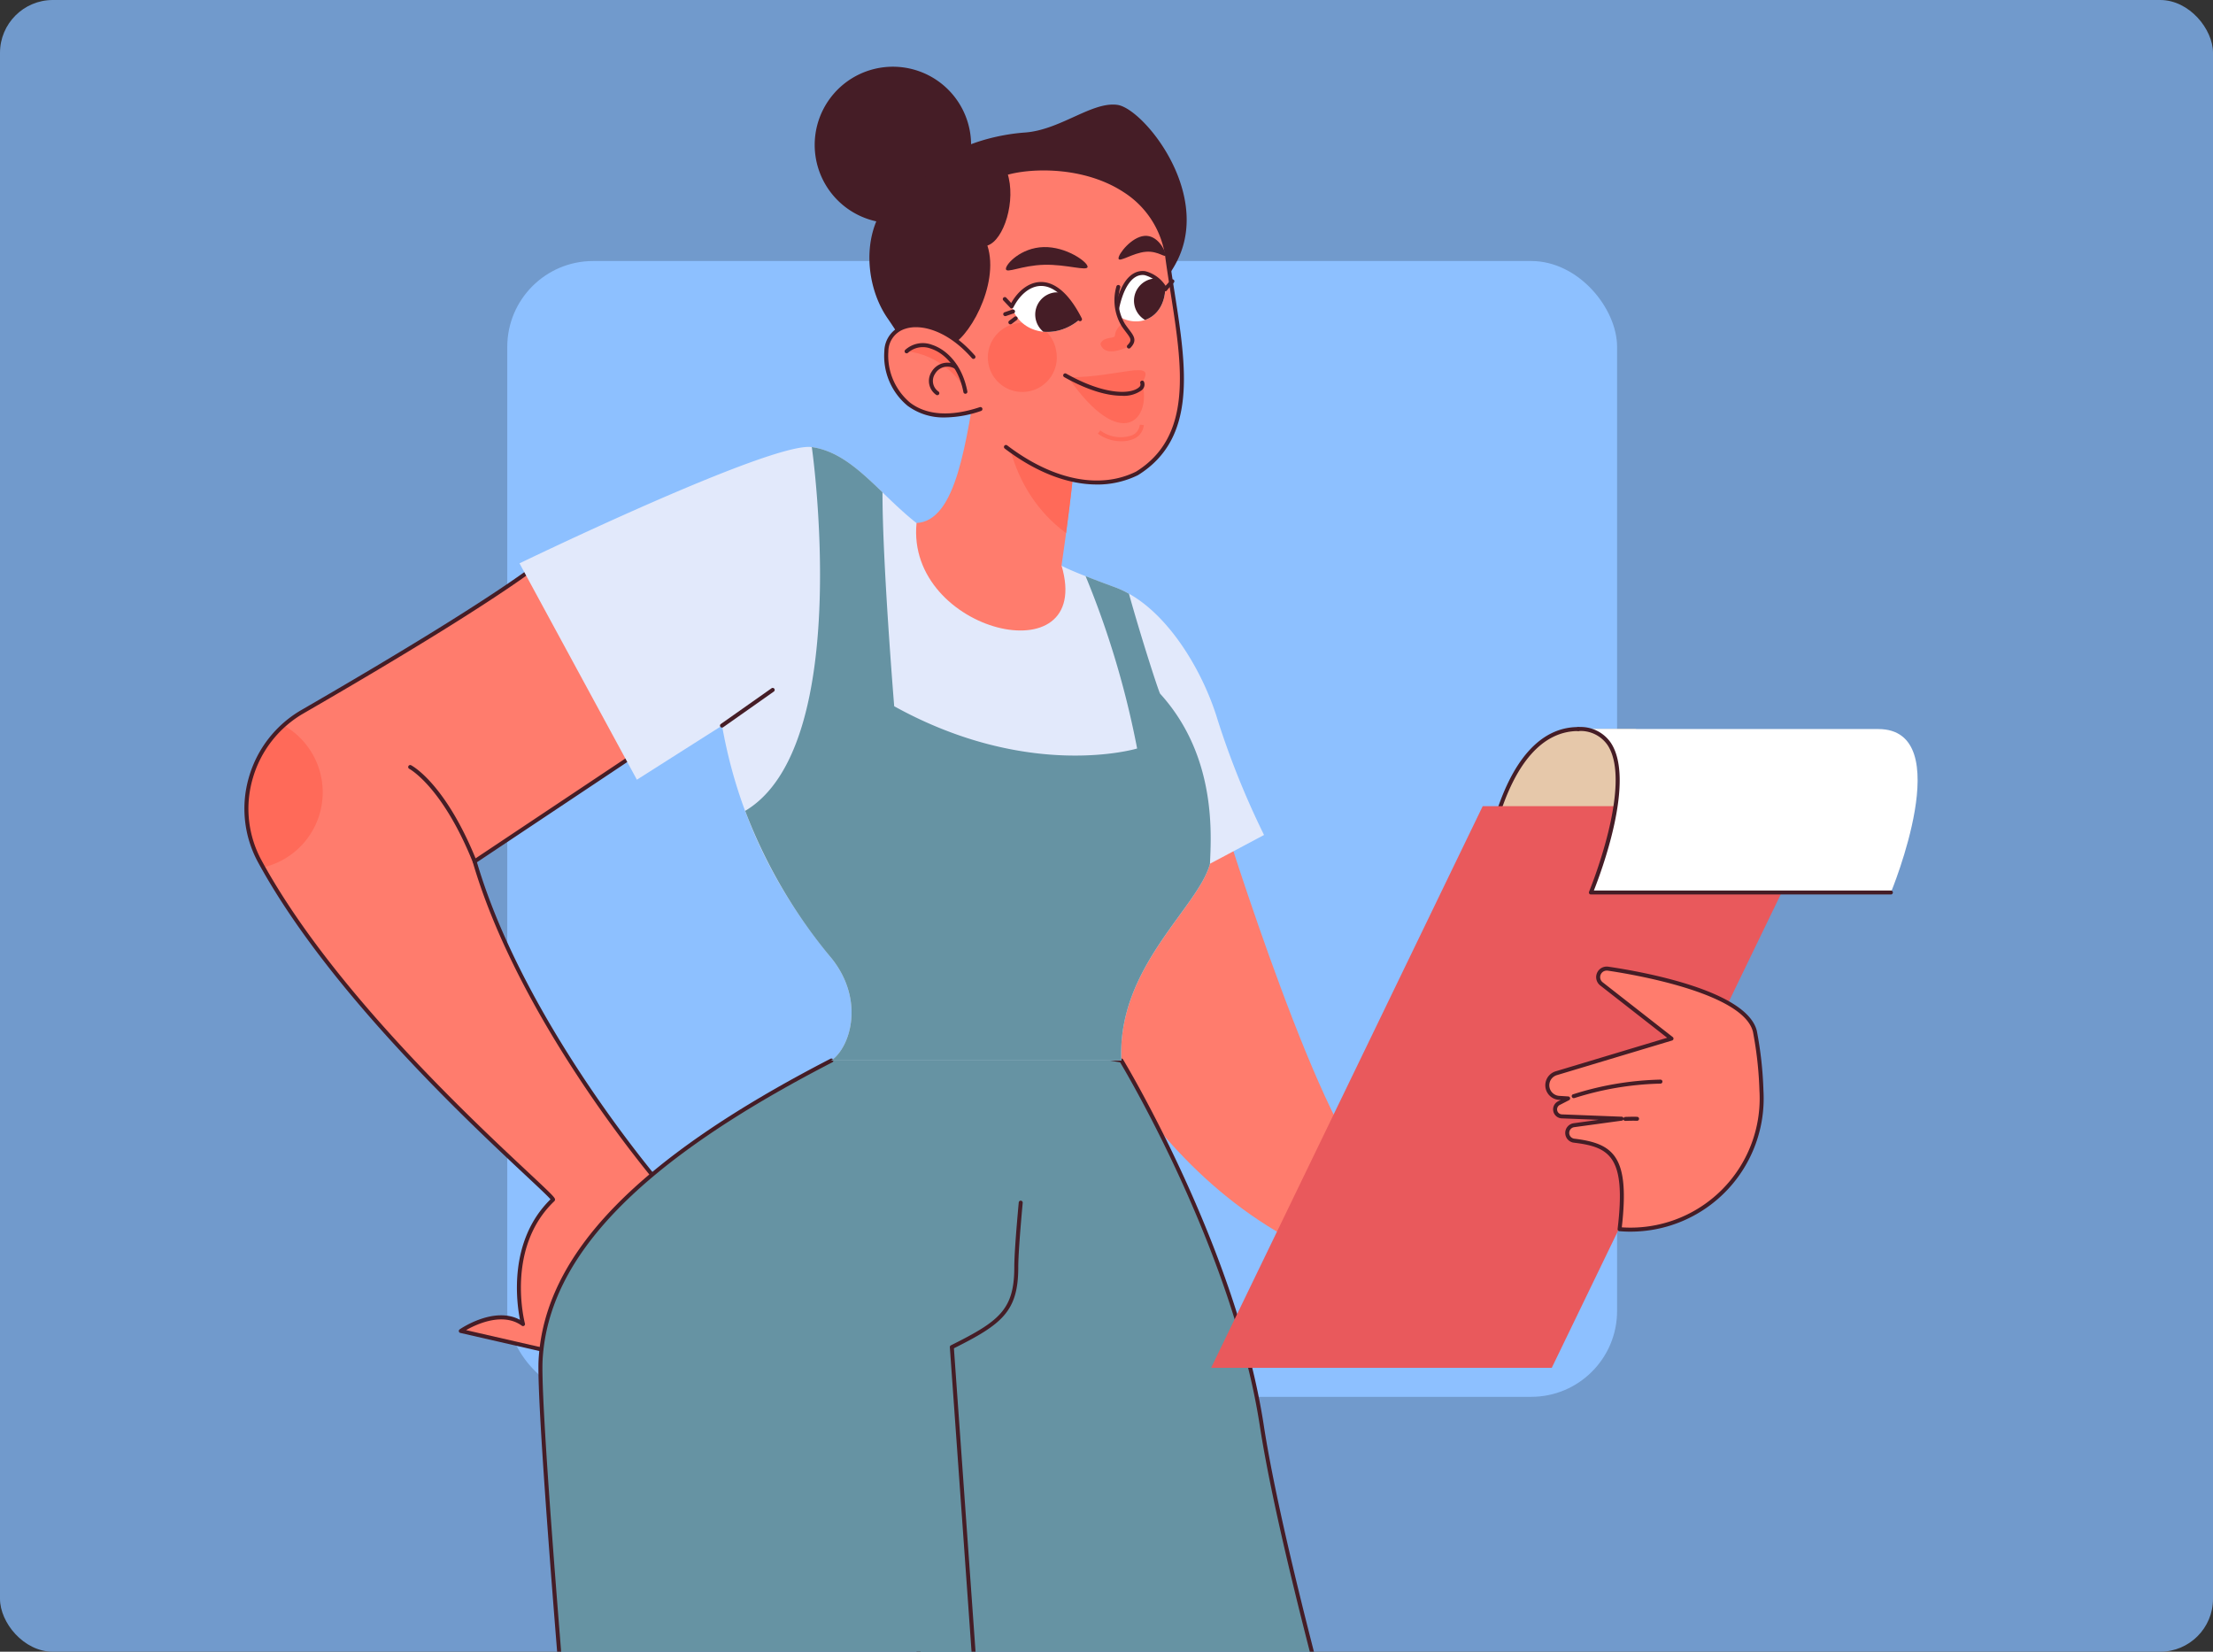 <svg xmlns="http://www.w3.org/2000/svg" xmlns:xlink="http://www.w3.org/1999/xlink" width="335" height="250" viewBox="0 0 335 250">
  <rect x="0" y="0" width="335" height="250" fill="#333333" stroke="none"/>
  <defs>
    <clipPath id="clip-path">
      <rect id="Rectangle_404675" data-name="Rectangle 404675" width="289.918" height="249.071" rx="13" transform="translate(-34)" fill="none" stroke="#707070" stroke-width="1"/>
    </clipPath>
    <clipPath id="clip-path-2">
      <rect id="Rectangle_404671" data-name="Rectangle 404671" width="263.879" height="464.506" fill="none"/>
    </clipPath>
    <clipPath id="clip-path-3">
      <path id="Path_901006" data-name="Path 901006" d="M323.121,94.909c1.365,4.321,6.733,5.1,10.341,1.939-1.8-3.76-3.961-5.313-5.918-5.313-1.782,0-3.4,1.29-4.423,3.374" transform="translate(-323.121 -91.535)" fill="none"/>
    </clipPath>
    <clipPath id="clip-path-5">
      <path id="Path_901010" data-name="Path 901010" d="M367.034,93.171c3.352,2.321,7.274.533,7.467-3.871-1.018-1.544-2.253-2.441-3.438-2.441-1.707,0-3.312,1.856-4.029,6.313" transform="translate(-367.034 -86.858)" fill="none"/>
    </clipPath>
  </defs>
  <g id="Group_1113065" data-name="Group 1113065" transform="translate(-199.667 -956)">
    <rect id="Rectangle_406335" data-name="Rectangle 406335" width="335" height="250" rx="8" transform="translate(199.667 956)" fill="#719acc"/>
    <g id="Group_1111808" data-name="Group 1111808" transform="translate(248.667 956.929)">
      <rect id="Rectangle_404674" data-name="Rectangle 404674" width="236.918" height="249.071" rx="13" transform="translate(0.001)" fill="none"/>
      <g id="Mask_Group_1098709" data-name="Mask Group 1098709" transform="translate(0)" clip-path="url(#clip-path)">
        <g id="Group_1111807" data-name="Group 1111807" transform="translate(4.006 20.345)">
          <rect id="Rectangle_404649" data-name="Rectangle 404649" width="168.002" height="171.915" rx="13" transform="translate(23.784 18.233)" fill="#8dc0ff"/>
          <g id="Group_1111806" data-name="Group 1111806" transform="translate(-16.007 -11.178)">
            <g id="Group_1111797" data-name="Group 1111797" transform="translate(0 0)">
              <g id="Group_1111796" data-name="Group 1111796" clip-path="url(#clip-path-2)">
                <path id="Path_900953" data-name="Path 900953" d="M363.548,316.224s15.678,50.519,23.343,54.352-9.755,11.149-9.755,11.149c-30.66-14.285-40.764-50.519-40.764-50.519Z" transform="translate(-215.464 -202.559)" fill="#ff7c6d"/>
                <path id="Path_900954" data-name="Path 900954" d="M47.243,204.756c-6.884,5.773-25.372,16.783-37.877,24.01a17.009,17.009,0,0,0-7.843,10.011,16.7,16.7,0,0,0,1.366,12.686c13.664,25.071,45.216,50.91,44.354,51.2-7.665,7.317-4.529,18.814-4.529,18.814-3.832-2.787-9.407,1.045-9.407,1.045L50.03,326.35l13.937-25.434S42.714,276.528,35.4,251.443l31.357-20.9Z" transform="translate(-0.546 -131.158)" fill="#ff7c6d"/>
                <path id="Path_900955" data-name="Path 900955" d="M6.5,277.36a17.025,17.025,0,0,0-4.978,7.923,16.7,16.7,0,0,0,1.366,12.686c.16.294.335.59.5.884A11.668,11.668,0,0,0,12.4,287.5,11.659,11.659,0,0,0,6.5,277.36" transform="translate(-0.546 -177.665)" fill="#ff6a59"/>
                <path id="Path_900956" data-name="Path 900956" d="M49.484,326.113a.294.294,0,0,1-.068-.008l-16.724-3.832a.3.3,0,0,1-.1-.545c.222-.152,5.231-3.538,9.125-1.439-.526-2.643-1.8-11.947,4.619-18.241-.4-.481-1.91-1.892-3.768-3.63-8.959-8.378-29.939-28-40.489-47.353A16.957,16.957,0,0,1,.685,238.151a17.265,17.265,0,0,1,7.982-10.189c13.559-7.835,31.129-18.355,37.834-23.98a.309.309,0,0,1,.229-.069.305.305,0,0,1,.207.118l19.511,25.783a.3.3,0,0,1-.074.435L35.2,251.031c7.272,24.659,28.233,48.9,28.444,49.146a.3.3,0,0,1,.037.345L49.749,325.955a.3.3,0,0,1-.266.157m-15.931-4.265,15.775,3.615,13.726-25.049c-1.848-2.165-21.55-25.622-28.494-49.427a.3.3,0,0,1,.123-.337l31.089-20.726L46.646,204.651c-6.912,5.7-24.258,16.082-37.676,23.836a16.661,16.661,0,0,0-7.7,9.833,16.354,16.354,0,0,0,1.34,12.456c10.5,19.271,31.433,38.842,40.37,47.2,3.974,3.716,4.1,3.875,4.03,4.189a.338.338,0,0,1-.1.171h0c-7.442,7.1-4.477,18.4-4.446,18.516a.3.3,0,0,1-.471.324c-2.887-2.1-6.909-.2-8.436.671" transform="translate(0 -130.618)" fill="#451d26"/>
                <path id="Path_900957" data-name="Path 900957" d="M496.358,1127.2,480.795,1140.2l11.992,21.11.319.955,2.555,3.252,15.1-3.948,2.787-23.692Z" transform="translate(-307.974 -722.029)" fill="#ff7c6d"/>
                <path id="Path_900958" data-name="Path 900958" d="M240.531,1176.152l-.566-14.409,22.385-6.358,7.927,18.2s-20.731,11.061-21.253,11.061-9.581-2.264-9.581-3.048,1.088-5.45,1.088-5.45" transform="translate(-153.376 -740.086)" fill="#ff7c6d"/>
                <path id="Path_900959" data-name="Path 900959" d="M314.07,410.1s17.072,28.047,21.253,55.223,22.995,89.193,22.995,89.193c3.484,50.171,30.2,108.471,30.2,108.471l-46.687,31.356c-30.66-34.841-40.648-127.982-40.648-127.982l-18.117-57.836L286.545,405.4Z" transform="translate(-181.315 -259.681)" fill="#6693a3"/>
                <path id="Path_900960" data-name="Path 900960" d="M341.286,694.108a.3.3,0,0,1-.228-.1c-30.372-34.514-40.622-127.218-40.722-128.15l-18.1-57.778a.3.3,0,0,1-.014-.1L285.7,404.848a.3.3,0,0,1,.354-.288l27.524,4.7a.3.3,0,0,1,.208.141c.171.281,17.151,28.41,21.293,55.334,4.13,26.844,22.8,88.531,22.986,89.151a.349.349,0,0,1,.013.067c3.44,49.543,29.9,107.784,30.168,108.366a.3.3,0,0,1-.106.378l-46.687,31.357a.3.3,0,0,1-.169.051M282.826,507.946l18.1,57.787c.112.987,10.3,93.144,40.411,127.673l46.253-31.066c-1.848-4.106-26.767-60.268-30.113-108.308-.523-1.729-18.9-62.565-22.995-89.2-3.987-25.916-19.937-52.978-21.142-54.994L286.3,405.216Z" transform="translate(-180.776 -259.14)" fill="#451d26"/>
                <path id="Path_900961" data-name="Path 900961" d="M168.706,405.549c-29.15,15.04-43.087,29.441-44.016,45.235s19.975,235.06,19.975,235.06l58.533-8.826L186.939,448.926c7.433-3.716,9.755-5.574,9.755-12.078s3.716-38.557,3.716-38.557Z" transform="translate(-79.851 -255.127)" fill="#6693a3"/>
                <path id="Path_900962" data-name="Path 900962" d="M144.127,698.542a.3.3,0,0,1-.3-.274c-.209-2.193-20.9-219.469-19.976-235.106.939-15.966,14.977-30.42,44.179-45.486a.3.3,0,0,1,.278.539c-28.992,14.958-42.927,29.252-43.852,44.983-.9,15.314,19.038,225.168,19.944,234.695l57.939-8.737L186.1,461.342a.3.3,0,0,1,.167-.292c7.245-3.623,9.588-5.338,9.588-11.807,0-1.606.226-4.909.674-9.814a.3.3,0,1,1,.6.055c-.446,4.887-.671,8.171-.671,9.759,0,6.727-2.529,8.642-9.742,12.258l16.245,227.89a.3.3,0,0,1-.257.321l-58.533,8.827a.314.314,0,0,1-.045,0" transform="translate(-79.313 -267.522)" fill="#451d26"/>
                <path id="Path_900963" data-name="Path 900963" d="M206.968,252.967h-43.9c2.961-2.091,5.051-9.233,0-15.5s-13.414-17.421-16.55-35.189l-12.891,8.188-17.769-32.75s38.151-18.466,44.248-17.595,10.1,6.968,15.852,11.5l21.949,6.446s1.046.7,8.188,3.31,13.065,12.02,15.5,20.208a126.486,126.486,0,0,0,6.968,17.246l-8.187,4.355c-1.743,6.62-14.111,15.678-13.414,29.789" transform="translate(-74.214 -102.545)" fill="#e2e9fb"/>
                <path id="Path_900964" data-name="Path 900964" d="M292.318,127.132c-1.916,11.149-3.281,23.024-9.378,23.372-1.64,16.589,26.945,23.372,21.95,6.446,1.916-13.24,2.091-17.769,2.091-17.769s-13.791-12.049-14.662-12.049" transform="translate(-181.194 -81.436)" fill="#ff7c6d"/>
                <path id="Path_900965" data-name="Path 900965" d="M329.26,161.328c1.272-9.46,1.4-12.847,1.4-12.847s-6.576-4.27-10.818-6.831c-.012,2.706.548,13.133,9.415,19.678" transform="translate(-204.877 -90.736)" fill="#ff6a59"/>
                <path id="Path_900966" data-name="Path 900966" d="M539.231,278.907c-7.491,0-10.975,8.71-12.543,14.11s19.511,3.31,20.034,3.135,7.665-9.755,7.665-10.626-6.446-6.62-6.446-6.62Z" transform="translate(-337.318 -178.656)" fill="#e6c8aa"/>
                <path id="Path_900967" data-name="Path 900967" d="M537.122,296.451c-4.411,0-9.086-.418-10.7-1.97a1.981,1.981,0,0,1-.561-2.088c2.721-9.374,7.159-14.329,12.833-14.329a.3.3,0,1,1,0,.606c-5.376,0-9.613,4.8-12.252,13.892a1.363,1.363,0,0,0,.346,1.429c2.941,3.042,18.644,1.5,19.31,1.332a.311.311,0,0,1,.372.207.3.3,0,0,1-.189.371,69,69,0,0,1-9.158.551" transform="translate(-336.781 -178.116)" fill="#451d26"/>
                <path id="Path_900968" data-name="Path 900968" d="M458.694,396.389H407.129l41.112-85.012h51.565Z" transform="translate(-260.788 -199.455)" fill="#e9595c"/>
                <path id="Path_900969" data-name="Path 900969" d="M580.136,389.288c-1.479-6.084-17.976-8.876-22.248-9.5a1.289,1.289,0,0,0-1.384.794,1.293,1.293,0,0,0,.4,1.5l10.6,8.284-17.432,5.24a1.907,1.907,0,0,0,.429,3.73l1.356.086-1.39.714a1.06,1.06,0,0,0,.443,2l9.025.351-7.186.985a1.182,1.182,0,0,0,.022,2.345c5.608.676,8.206,2.293,6.882,13.395h0a19.858,19.858,0,0,0,21.47-20.922,57.853,57.853,0,0,0-.99-9.01" transform="translate(-351.482 -243.267)" fill="#ff7c6d"/>
                <path id="Path_900970" data-name="Path 900970" d="M560.778,419.052q-.842,0-1.687-.071a.3.3,0,0,1-.276-.338c1.3-10.895-1.139-12.4-6.618-13.058a1.485,1.485,0,0,1-.026-2.946l3.767-.516-5.577-.218a1.363,1.363,0,0,1-.569-2.575l.412-.212-.259-.016a2.21,2.21,0,0,1-.5-4.323l16.871-5.072-10.14-7.924a1.6,1.6,0,0,1,.816-2.846,1.582,1.582,0,0,1,.4.008c4.9.716,20.994,3.534,22.5,9.729a56.91,56.91,0,0,1,1,9.065,20.164,20.164,0,0,1-20.111,21.311m-1.324-.651a19.555,19.555,0,0,0,20.83-20.627,56.414,56.414,0,0,0-.981-8.955c-1.452-5.976-18.579-8.772-22-9.272a1,1,0,0,0-.246,0,.985.985,0,0,0-.813.614.974.974,0,0,0-.07.449.99.99,0,0,0,.377.7l10.6,8.284a.3.3,0,0,1-.1.529l-17.432,5.24a1.6,1.6,0,0,0-.342,2.925,1.614,1.614,0,0,0,.7.212l1.356.086a.3.3,0,0,1,.119.572l-1.391.714a.757.757,0,0,0,.317,1.43l9.025.352a.3.3,0,0,1,.029.6l-7.186.984a.875.875,0,0,0-.639.426.889.889,0,0,0-.1.25.88.88,0,0,0,.754,1.068c6.049.729,8.4,2.766,7.184,13.417" transform="translate(-350.942 -242.726)" fill="#451d26"/>
                <path id="Path_900971" data-name="Path 900971" d="M559.393,429.326a.3.3,0,0,1-.086-.594,46.648,46.648,0,0,1,13.184-2.206.3.3,0,0,1,.293.312.3.3,0,0,1-.312.293,46.232,46.232,0,0,0-12.993,2.181.3.3,0,0,1-.086.013" transform="translate(-358.126 -273.213)" fill="#451d26"/>
                <path id="Path_900972" data-name="Path 900972" d="M581.05,442.792a.3.3,0,0,1-.011-.606c1.282-.046,1.781-.016,1.8-.014a.3.3,0,0,1-.038.6s-.5-.029-1.741.015h-.011" transform="translate(-371.999 -283.228)" fill="#451d26"/>
                <path id="Path_900973" data-name="Path 900973" d="M607.14,278.907H561.73c12.195,0,1.917,24.737,1.917,24.737h45.409s10.278-24.737-1.917-24.737" transform="translate(-359.817 -178.656)" fill="#fff"/>
                <path id="Path_900974" data-name="Path 900974" d="M608.516,303.407H563.107a.3.3,0,0,1-.28-.419c.068-.163,6.712-16.334,2.786-22.216a4.954,4.954,0,0,0-4.422-2.1.3.3,0,1,1,0-.606,5.526,5.526,0,0,1,4.926,2.371c3.788,5.675-1.5,19.7-2.56,22.366h44.959a.3.3,0,0,1,0,.606" transform="translate(-359.278 -178.116)" fill="#451d26"/>
                <path id="Path_900975" data-name="Path 900975" d="M200.616,267.592a.3.3,0,0,1-.175-.551l7.665-5.4a.3.3,0,1,1,.349.495l-7.665,5.4a.3.3,0,0,1-.174.055" transform="translate(-128.311 -167.561)" fill="#451d26"/>
                <path id="Path_900976" data-name="Path 900976" d="M230.335,1197.313a1.358,1.358,0,0,1,1.16-.714,1.344,1.344,0,0,1,1.129.544c2.006,2.685,6.546,7.162,13.043,4.211a1.333,1.333,0,0,0,.366-.247,1.376,1.376,0,0,0,.219-.266c1.276-2.018,8.36-12.547,17.92-13.528a1.433,1.433,0,0,1,.894.2,1.318,1.318,0,0,1,.56.686c.745,2.078,2.921,6.956,7.376,8.543,0,0,32.449,10.038,38.274,26.189a1.323,1.323,0,0,1-.18,1.236,1.374,1.374,0,0,1-1.122.57l-82.956-.461a1.362,1.362,0,0,1-1.05-.5,1.341,1.341,0,0,1-.29-.669,43.764,43.764,0,0,1,4.658-25.792" transform="translate(-144.339 -760.533)" fill="#e9595c"/>
                <path id="Path_900977" data-name="Path 900977" d="M347.241,1220.877l-34.372-.2-29.954-19.565a1.4,1.4,0,0,0,.219-.266c1.275-2.017,8.36-12.547,17.92-13.528a1.437,1.437,0,0,1,.894.2,1.317,1.317,0,0,1,.56.686c.744,2.078,2.921,6.957,7.376,8.543,0,0,29.69,9.194,37.358,24.136" transform="translate(-181.222 -760.533)" fill="#fff"/>
                <path id="Path_900978" data-name="Path 900978" d="M265.735,1238.944a4.6,4.6,0,1,0,4.608-4.6,4.6,4.6,0,0,0-4.608,4.6" transform="translate(-170.217 -790.666)" fill="#fff"/>
                <path id="Path_900979" data-name="Path 900979" d="M277.985,1243.314a.311.311,0,0,1-.311-.3.3.3,0,0,1,.3-.3,4.3,4.3,0,1,0,.012-8.6.3.3,0,0,1-.3-.3.288.288,0,0,1,.3-.3,4.9,4.9,0,0,1-.007,9.809" transform="translate(-177.865 -790.126)" fill="#451d26"/>
                <path id="Path_900980" data-name="Path 900980" d="M225.435,1263.9a45.555,45.555,0,0,1,.318-8.939c14.5,1.155,28.876,7.811,28.876,7.811Z" transform="translate(-144.345 -803.871)" fill="#fff"/>
                <path id="Path_900981" data-name="Path 900981" d="M291.987,1262.6l0-2.076a3.78,3.78,0,0,1,3.786-3.775l7.355.011a32.948,32.948,0,0,1,5.583,5.932h.019c.04.056.075.114.114.169l.019.028a19.451,19.451,0,0,1,2.411,4.522,1.322,1.322,0,0,1-.18,1.236,1.37,1.37,0,0,1-1.122.57l-82.956-.461a1.362,1.362,0,0,1-1.05-.5,1.344,1.344,0,0,1-.29-.669,40.949,40.949,0,0,1-.34-5.357Z" transform="translate(-144.34 -805.015)" fill="#fff"/>
                <path id="Path_900982" data-name="Path 900982" d="M309.441,1268.981h-.009l-82.956-.46a1.659,1.659,0,0,1-1.283-.614,1.641,1.641,0,0,1-.355-.818,41.2,41.2,0,0,1-.343-5.4.3.3,0,0,1,.09-.215.339.339,0,0,1,.215-.088l66.345.368,0-1.771a4.082,4.082,0,0,1,4.082-4.077h.007l7.355.011a.3.3,0,0,1,.195.072,33.341,33.341,0,0,1,5.59,5.926.275.275,0,0,1,.062.061l.115.171a19.953,19.953,0,0,1,2.468,4.622,1.636,1.636,0,0,1-.22,1.517,1.684,1.684,0,0,1-1.359.694m-84.339-6.986a40.245,40.245,0,0,0,.336,5.012,1.038,1.038,0,0,0,.224.517,1.054,1.054,0,0,0,.817.391l82.956.461h.006a1.061,1.061,0,0,0,.868-.444,1.015,1.015,0,0,0,.141-.955,19.229,19.229,0,0,0-2.375-4.452l-.092-.137a.263.263,0,0,1-.058-.059,32.569,32.569,0,0,0-5.447-5.8l-7.244-.011h-.005a3.478,3.478,0,0,0-3.477,3.472l0,2.076a.3.3,0,0,1-.09.214.4.4,0,0,1-.215.088Z" transform="translate(-143.8 -804.475)" fill="#451d26"/>
                <path id="Path_900983" data-name="Path 900983" d="M309.455,1224.5h-.008l-82.956-.46a1.661,1.661,0,0,1-1.283-.613,1.643,1.643,0,0,1-.355-.82,44.373,44.373,0,0,1,4.692-25.975,1.666,1.666,0,0,1,2.8-.208c2.056,2.753,6.437,6.949,12.675,4.118a1.052,1.052,0,0,0,.284-.192,1.076,1.076,0,0,0,.17-.208c1.333-2.108,8.47-12.675,18.145-13.668a1.762,1.762,0,0,1,1.083.241,1.613,1.613,0,0,1,.688.842,18.384,18.384,0,0,0,2.258,4.383.3.3,0,1,1-.493.351,19,19,0,0,1-2.335-4.53,1.019,1.019,0,0,0-.432-.529,1.139,1.139,0,0,0-.706-.155c-9.4.964-16.388,11.322-17.695,13.388a1.641,1.641,0,0,1-.267.325,1.663,1.663,0,0,1-.449.3c-6.624,3.006-11.245-1.408-13.411-4.307a1.041,1.041,0,0,0-.876-.422,1.054,1.054,0,0,0-.9.555,43.746,43.746,0,0,0-4.624,25.606,1.04,1.04,0,0,0,.224.518,1.057,1.057,0,0,0,.817.391l82.956.46h.006a1.064,1.064,0,0,0,.869-.445,1.017,1.017,0,0,0,.141-.955c-3-8.328-13.341-15.006-21.484-19.142a.3.3,0,1,1,.275-.541c8.241,4.186,18.709,10.963,21.78,19.478a1.634,1.634,0,0,1-.22,1.516,1.684,1.684,0,0,1-1.36.695" transform="translate(-143.815 -759.994)" fill="#451d26"/>
                <path id="Path_900984" data-name="Path 900984" d="M328.526,1217.434a.289.289,0,0,1-.048,0,.3.3,0,0,1-.252-.347,8.523,8.523,0,0,1,3.589-5.5,8.97,8.97,0,0,1,6.722-1.644.3.3,0,0,1,.244.353.3.3,0,0,1-.353.243,8.368,8.368,0,0,0-6.262,1.542,7.915,7.915,0,0,0-3.341,5.1.3.3,0,0,1-.3.256" transform="translate(-210.244 -774.951)" fill="#451d26"/>
                <path id="Path_900985" data-name="Path 900985" d="M356.641,1226.436a.325.325,0,0,1-.079-.01.3.3,0,0,1-.214-.371,8.868,8.868,0,0,1,4.641-5.862,5.932,5.932,0,0,1,4.662-.466.3.3,0,1,1-.235.558,5.411,5.411,0,0,0-4.161.452,8.271,8.271,0,0,0-4.323,5.474.3.3,0,0,1-.292.225" transform="translate(-228.253 -781.112)" fill="#451d26"/>
                <path id="Path_900986" data-name="Path 900986" d="M512.9,1162.988a1.363,1.363,0,0,1,1.647-1.6c3.261.775,9.615,1.3,12.709-5.13a1.336,1.336,0,0,0,.123-.424,1.384,1.384,0,0,0,0-.344c-.314-2.367-1.629-14.989,5.079-21.871a1.443,1.443,0,0,1,.814-.421,1.321,1.321,0,0,1,.869.167c1.9,1.118,6.7,3.467,11.137,1.828,0,0,31.338-13.1,46.163-4.441a1.322,1.322,0,0,1,.654,1.064,1.374,1.374,0,0,1-.5,1.157l-63.958,52.832a1.363,1.363,0,0,1-1.128.288,1.332,1.332,0,0,1-.651-.327,43.772,43.772,0,0,1-12.961-22.78" transform="translate(-328.524 -722.412)" fill="#e9595c"/>
                <path id="Path_900987" data-name="Path 900987" d="M614.711,1129.787,588.2,1151.668l-35.531,4.19a1.409,1.409,0,0,0,0-.344c-.315-2.366-1.629-14.989,5.079-21.87a1.43,1.43,0,0,1,.813-.421,1.314,1.314,0,0,1,.869.166c1.9,1.118,6.7,3.467,11.137,1.828,0,0,28.68-11.979,44.144-5.429" transform="translate(-353.812 -722.435)" fill="#fff"/>
                <path id="Path_900988" data-name="Path 900988" d="M551.891,1219.819a4.6,4.6,0,1,0,.591-6.48,4.6,4.6,0,0,0-.591,6.48" transform="translate(-352.832 -776.525)" fill="#fff"/>
                <path id="Path_900989" data-name="Path 900989" d="M560.784,1220.177a.3.3,0,0,1-.194-.536,4.3,4.3,0,1,0-5.5-6.605.3.3,0,0,1-.388-.467,4.9,4.9,0,0,1,6.278,7.537.3.3,0,0,1-.194.07" transform="translate(-355.244 -775.989)" fill="#451d26"/>
                <path id="Path_900990" data-name="Path 900990" d="M534.174,1249.2a45.539,45.539,0,0,1-5.487-7.064c11.87-8.411,27.168-12.519,27.168-12.519Z" transform="translate(-338.652 -787.635)" fill="#fff"/>
                <path id="Path_900991" data-name="Path 900991" d="M590.114,1139.442l-1.329-1.6a3.78,3.78,0,0,1,.485-5.324l5.651-4.706a32.952,32.952,0,0,1,8.088.973l.014-.012c.066.017.13.039.2.057l.033.01a19.445,19.445,0,0,1,4.75,1.924,1.322,1.322,0,0,1,.654,1.064,1.371,1.371,0,0,1-.5,1.157L544.2,1185.821a1.362,1.362,0,0,1-1.128.288,1.341,1.341,0,0,1-.651-.328,40.9,40.9,0,0,1-3.7-3.893Z" transform="translate(-345.084 -722.427)" fill="#fff"/>
                <path id="Path_900992" data-name="Path 900992" d="M542.8,1185.9a1.661,1.661,0,0,1-1.116-.431,41.346,41.346,0,0,1-3.724-3.923.3.3,0,0,1,.039-.427l51.151-42.254-1.134-1.361a4.088,4.088,0,0,1,.525-5.75l5.651-4.707a.309.309,0,0,1,.2-.07,33.349,33.349,0,0,1,8.089.964.268.268,0,0,1,.087.007l.2.058a19.946,19.946,0,0,1,4.857,1.965,1.634,1.634,0,0,1,.8,1.305,1.681,1.681,0,0,1-.6,1.41l-63.958,52.833a1.66,1.66,0,0,1-1.06.383m-4.179-4.51a40.51,40.51,0,0,0,3.472,3.631,1.042,1.042,0,0,0,.5.253,1.054,1.054,0,0,0,.877-.224l63.958-52.833a1.062,1.062,0,0,0,.386-.9,1.015,1.015,0,0,0-.5-.824,19.21,19.21,0,0,0-4.676-1.893l-.159-.047a.319.319,0,0,1-.082-.007,32.566,32.566,0,0,0-7.9-.963l-5.566,4.636a3.481,3.481,0,0,0-.446,4.9l1.329,1.6a.305.305,0,0,1,.069.223.3.3,0,0,1-.109.2Z" transform="translate(-344.544 -721.887)" fill="#451d26"/>
                <path id="Path_900993" data-name="Path 900993" d="M526.236,1185.913a1.66,1.66,0,0,1-1.116-.432,44.371,44.371,0,0,1-13.053-22.943,1.666,1.666,0,0,1,2.013-1.953c3.343.794,9.4,1.206,12.367-4.967a1.029,1.029,0,0,0,.1-.328,1.06,1.06,0,0,0,0-.268c-.328-2.473-1.624-15.16,5.163-22.123a1.754,1.754,0,0,1,.985-.509,1.615,1.615,0,0,1,1.068.205,18.39,18.39,0,0,0,4.543,1.916.3.3,0,1,1-.154.587,19.04,19.04,0,0,1-4.7-1.98,1.01,1.01,0,0,0-.671-.129,1.14,1.14,0,0,0-.641.333c-6.591,6.763-5.318,19.2-5,21.62a1.7,1.7,0,0,1,0,.419,1.644,1.644,0,0,1-.151.521c-3.154,6.555-9.532,6.13-13.052,5.293a1.06,1.06,0,0,0-1.28,1.243,43.75,43.75,0,0,0,12.868,22.616,1.035,1.035,0,0,0,.5.253,1.055,1.055,0,0,0,.878-.225l63.957-52.832a1.062,1.062,0,0,0,.386-.9,1.015,1.015,0,0,0-.5-.823c-7.645-4.466-19.861-2.963-28.761-.916a.3.3,0,1,1-.136-.59c9.008-2.07,21.387-3.582,29.2.984a1.634,1.634,0,0,1,.8,1.3,1.685,1.685,0,0,1-.6,1.411L527.3,1185.53a1.662,1.662,0,0,1-1.06.383" transform="translate(-327.984 -721.903)" fill="#451d26"/>
                <path id="Path_900994" data-name="Path 900994" d="M589.116,1158.606a.3.3,0,0,1-.26-.147,8.521,8.521,0,0,1-.772-6.522,8.974,8.974,0,0,1,4.1-5.572.3.3,0,1,1,.3.527,8.369,8.369,0,0,0-3.818,5.2,7.917,7.917,0,0,0,.706,6.056.3.3,0,0,1-.1.415.3.3,0,0,1-.156.043" transform="translate(-376.496 -734.284)" fill="#451d26"/>
                <path id="Path_900995" data-name="Path 900995" d="M616.023,1148.906a.3.3,0,0,1-.275-.175,8.868,8.868,0,0,1-.2-7.475,5.936,5.936,0,0,1,3.28-3.347.3.3,0,0,1,.177.58,5.41,5.41,0,0,0-2.9,3.015,8.27,8.27,0,0,0,.193,6.973.3.3,0,0,1-.147.4.309.309,0,0,1-.127.028" transform="translate(-393.826 -728.883)" fill="#451d26"/>
                <path id="Path_900996" data-name="Path 900996" d="M338.74,834.967a.3.3,0,0,1-.3-.355,24.684,24.684,0,0,1,4.594-10.245.3.3,0,1,1,.465.388c-3.39,4.068-4.453,9.9-4.464,9.963a.3.3,0,0,1-.3.25" transform="translate(-216.786 -527.981)" fill="#451d26"/>
                <path id="Path_900997" data-name="Path 900997" d="M342.617,848.854a.3.3,0,0,1-.264-.451c3.186-5.664,5.732-5.729,5.839-5.729a.3.3,0,1,1,0,.606c-.019,0-2.332.125-5.31,5.42a.3.3,0,0,1-.265.154" transform="translate(-219.27 -539.777)" fill="#451d26"/>
                <path id="Path_900998" data-name="Path 900998" d="M79.032,308.948a.3.3,0,0,1-.281-.189c-4.608-11.436-9.564-14.1-9.613-14.129a.3.3,0,1,1,.278-.538c.21.109,5.206,2.8,9.9,14.441a.3.3,0,0,1-.168.394.3.3,0,0,1-.113.022" transform="translate(-44.181 -188.36)" fill="#451d26"/>
                <path id="Path_900999" data-name="Path 900999" d="M263.712,10.1A11.838,11.838,0,1,1,250.255.136a11.838,11.838,0,0,1,13.457,9.96" transform="translate(-153.837 -0.004)" fill="#451d26"/>
                <path id="Path_901000" data-name="Path 901000" d="M273.548,61.6A92.6,92.6,0,0,0,266,48.369c-4.426-6.308-4.4-18.3,5.965-21.658,2.334-3.972,9.4-6.142,14.775-6.526S296.9,15.461,300.749,16s14.06,12.953,9.193,23.3-26.5,23.191-36.393,22.3" transform="translate(-168.593 -10.222)" fill="#451d26"/>
                <path id="Path_901001" data-name="Path 901001" d="M324.865,89c-9.138,4.526-20.933-2.878-26.927-11.277,0,0-2.094-2.291-1.64-7.969,2.854-.664,7.86-9.263,5.927-15.247,2.494-.8,4.4-6.809,3.014-11.016,6.907-1.894,22.417-.274,24.254,13.041S335.009,82.692,324.865,89" transform="translate(-189.753 -27.439)" fill="#ff7c6d"/>
                <path id="Path_901002" data-name="Path 901002" d="M333.931,90.115c-4.395,0-9.222-1.852-13.938-5.439a.3.3,0,0,1,.367-.482c6.9,5.249,14.012,6.7,19.513,3.971,8.628-5.363,6.982-15.867,5.24-26.987-.265-1.687-.538-3.432-.777-5.167A13.883,13.883,0,0,0,338.043,45.9c-5.891-3.886-13.742-3.731-17.582-2.677a.3.3,0,1,1-.16-.584c4.878-1.338,12.654-.821,18.076,2.756a14.463,14.463,0,0,1,6.558,10.536c.239,1.73.512,3.472.776,5.157,1.775,11.324,3.451,22.02-5.544,27.61a13.919,13.919,0,0,1-6.236,1.422" transform="translate(-204.896 -26.879)" fill="#451d26"/>
                <path id="Path_901003" data-name="Path 901003" d="M323.36,112.017a5.22,5.22,0,1,1-5.681-4.071,4.955,4.955,0,0,1,5.681,4.071" transform="translate(-200.502 -69.124)" fill="#ff6a59"/>
                <path id="Path_901004" data-name="Path 901004" d="M323.121,94.909c2.151-4.371,6.895-5.247,10.341,1.939-3.607,3.158-8.976,2.383-10.341-1.939" transform="translate(-206.976 -58.634)" fill="#fff"/>
              </g>
            </g>
            <g id="Group_1111799" data-name="Group 1111799" transform="translate(116.145 32.901)">
              <g id="Group_1111798" data-name="Group 1111798" clip-path="url(#clip-path-3)">
                <path id="Path_901005" data-name="Path 901005" d="M339.862,98.278a3.372,3.372,0,1,1-3.746-3.264,3.52,3.52,0,0,1,3.746,3.264" transform="translate(-329.552 -93.751)" fill="#451d26"/>
              </g>
            </g>
            <g id="Group_1111801" data-name="Group 1111801" transform="translate(0 0)">
              <g id="Group_1111800" data-name="Group 1111800" clip-path="url(#clip-path-2)">
                <path id="Path_901007" data-name="Path 901007" d="M374.5,89.3a4.934,4.934,0,0,0-3.075-2.414c-1.838-.277-3.625,1.514-4.392,6.285,3.352,2.321,7.274.533,7.467-3.871" transform="translate(-235.104 -55.639)" fill="#fff"/>
                <path id="Path_901008" data-name="Path 901008" d="M366.494,92.936a.282.282,0,0,1-.049,0,.3.3,0,0,1-.251-.347c1.028-6.389,3.652-6.7,4.736-6.536a5.22,5.22,0,0,1,3.283,2.547.3.3,0,1,1-.506.334,4.651,4.651,0,0,0-2.868-2.281c-1.881-.282-3.394,1.972-4.048,6.033a.3.3,0,0,1-.3.255" transform="translate(-234.564 -55.102)" fill="#451d26"/>
              </g>
            </g>
            <g id="Group_1111803" data-name="Group 1111803" transform="translate(131.93 31.219)">
              <g id="Group_1111802" data-name="Group 1111802" clip-path="url(#clip-path-5)">
                <path id="Path_901009" data-name="Path 901009" d="M381.454,92.447a3.372,3.372,0,1,1-3.746-3.264,3.52,3.52,0,0,1,3.746,3.264" transform="translate(-371.978 -88.335)" fill="#451d26"/>
              </g>
            </g>
            <g id="Group_1111805" data-name="Group 1111805" transform="translate(0 0)">
              <g id="Group_1111804" data-name="Group 1111804" clip-path="url(#clip-path-2)">
                <path id="Path_901011" data-name="Path 901011" d="M363.075,92.757a7.244,7.244,0,0,0,.772,5.781c1.094,1.617,1.962,2.076.835,3.23-2.946,1.341-4.135.657-4.367-.575s1.095-7.86,2.76-8.436" transform="translate(-230.783 -59.417)" fill="#ff7c6d"/>
                <path id="Path_901012" data-name="Path 901012" d="M363.868,108.249a2.368,2.368,0,0,0-1.18,1.85c-.152.441-1.754.073-2.179,1.189.312,1.117,1.513,1.68,4.314.4,1.127-1.154.259-1.612-.835-3.23-.044-.065-.078-.143-.12-.212" transform="translate(-230.925 -69.341)" fill="#ff6a59"/>
                <path id="Path_901013" data-name="Path 901013" d="M368.574,101.532a.3.3,0,0,1-.217-.514c.712-.73.513-.992-.228-1.967-.194-.255-.413-.543-.642-.882a7.553,7.553,0,0,1-.8-6.072.3.3,0,0,1,.555.243,6.955,6.955,0,0,0,.745,5.49c.222.328.435.608.622.855.729.96,1.256,1.653.179,2.757a.3.3,0,0,1-.217.091" transform="translate(-234.676 -58.877)" fill="#451d26"/>
                <path id="Path_901014" data-name="Path 901014" d="M283.5,113.638c-5.828-6.667-12.887-5.876-13.185-.847s3.367,12.368,14.242,8.738c.249-6.229-1.057-7.891-1.057-7.891" transform="translate(-173.138 -69.712)" fill="#ff7c6d"/>
                <path id="Path_901015" data-name="Path 901015" d="M278.674,122.264a9.1,9.1,0,0,1-5.691-1.767,9.771,9.771,0,0,1-3.514-8.259,4.234,4.234,0,0,1,2.919-3.951c2.4-.821,6.669-.1,10.8,4.617a.3.3,0,1,1-.456.4c-3.678-4.208-7.744-5.262-10.144-4.442a3.609,3.609,0,0,0-2.51,3.413,9.292,9.292,0,0,0,3.277,7.743c2.507,1.921,6.161,2.16,10.565.69a.3.3,0,0,1,.192.574,17.219,17.219,0,0,1-5.435.983" transform="translate(-172.598 -69.178)" fill="#451d26"/>
                <path id="Path_901016" data-name="Path 901016" d="M287.782,124.333c-1.184-6.211-6.407-8.5-8.9-6.122,4.9.455,8.346,4.289,8.9,6.122" transform="translate(-178.641 -75.133)" fill="#ff6a59"/>
                <path id="Path_901017" data-name="Path 901017" d="M287.243,124.093a.3.3,0,0,1-.3-.246c-.749-3.93-3.038-5.978-4.929-6.584a3.371,3.371,0,0,0-3.46.625.3.3,0,0,1-.418-.439,3.956,3.956,0,0,1,4.064-.763c2.057.66,4.54,2.858,5.339,7.048a.3.3,0,0,1-.241.354.317.317,0,0,1-.057.005" transform="translate(-178.102 -74.589)" fill="#451d26"/>
                <path id="Path_901018" data-name="Path 901018" d="M289.553,129.569a.3.3,0,0,1-.179-.059,2.566,2.566,0,0,1-.68-3.491,2.787,2.787,0,0,1,3.729-1.036.3.3,0,0,1-.266.545,2.172,2.172,0,0,0-2.944.8,1.953,1.953,0,0,0,.519,2.689.3.3,0,0,1-.179.547" transform="translate(-184.665 -79.848)" fill="#451d26"/>
                <path id="Path_901019" data-name="Path 901019" d="M362.982,153.249a5.94,5.94,0,0,1-3.573-1.158l.379-.473a5.153,5.153,0,0,0,4.7.759,1.916,1.916,0,0,0,1.277-1.639l.6.065a2.516,2.516,0,0,1-1.647,2.134,4.565,4.565,0,0,1-1.735.312" transform="translate(-230.22 -96.557)" fill="#ff6a59"/>
                <path id="Path_901020" data-name="Path 901020" d="M319.929,103.233a.3.3,0,0,1-.1-.589l1.157-.4a.3.3,0,1,1,.2.573l-1.156.4a.306.306,0,0,1-.1.017" transform="translate(-204.737 -65.484)" fill="#451d26"/>
                <path id="Path_901021" data-name="Path 901021" d="M322.063,106.349a.3.3,0,0,1-.183-.544l.789-.6a.3.3,0,0,1,.366.483l-.789.6a.3.3,0,0,1-.183.061" transform="translate(-206.104 -67.352)" fill="#451d26"/>
                <path id="Path_901022" data-name="Path 901022" d="M333.065,78.926c.02.74-3.178-.383-6.593-.29s-5.754,1.367-5.775.627,2.286-3.214,5.7-3.307,6.646,2.23,6.666,2.97" transform="translate(-205.424 -48.654)" fill="#451d26"/>
                <path id="Path_901023" data-name="Path 901023" d="M375.24,74.056c.055.664-1.024-.587-2.99-.423s-4.071,1.681-4.127,1.017,1.961-3.258,3.926-3.422,3.135,2.164,3.19,2.828" transform="translate(-235.802 -45.621)" fill="#451d26"/>
                <path id="Path_901024" data-name="Path 901024" d="M346.841,128.855c7.651.071,13.559-2.936,11.227.815,1.5,5.476-3.08,10.875-11.227-.815" transform="translate(-222.17 -81.852)" fill="#ff6a59"/>
                <path id="Path_901025" data-name="Path 901025" d="M353.68,132.525c-1.987,0-4.879-.67-8.71-2.821a.3.3,0,1,1,.3-.528c6.023,3.381,9.885,3.092,11.012,2.073a.532.532,0,0,0,.215-.589.3.3,0,0,1,.555-.243,1.105,1.105,0,0,1-.363,1.28,4.58,4.58,0,0,1-3.005.828" transform="translate(-220.872 -82.72)" fill="#451d26"/>
                <path id="Path_901026" data-name="Path 901026" d="M331.073,96.576a.3.3,0,0,1-.27-.166c-1.715-3.38-3.654-5.166-5.608-5.166h-.012c-1.9.007-3.405,1.671-4.179,3.225a.3.3,0,0,1-.492.073l-1.038-1.1a.3.3,0,0,1,.442-.416l.748.8c.9-1.6,2.5-3.173,4.517-3.181h.014c1.536,0,3.845.957,6.149,5.5a.3.3,0,0,1-.133.407.3.3,0,0,1-.137.033" transform="translate(-204.587 -58.06)" fill="#451d26"/>
                <path id="Path_901027" data-name="Path 901027" d="M387.268,91.309a.3.3,0,0,1-.224-.507l1.073-1.181a.3.3,0,1,1,.449.407l-1.073,1.182a.3.3,0,0,1-.224.1" transform="translate(-247.871 -57.345)" fill="#451d26"/>
                <path id="Path_901028" data-name="Path 901028" d="M273.713,197.509c-.255-.383-2.98-8.848-4.722-15.136a14.066,14.066,0,0,0-2.018-.951c-1.932-.707-3.406-1.27-4.546-1.721a135.275,135.275,0,0,1,7.8,26.092s-16.279,4.942-36.773-6.395c0,0-1.794-21.784-1.772-32.384-3.4-3.271-6.57-6.256-10.7-6.845,0,0,6.469,45.215-10.087,55.066a77.924,77.924,0,0,0,13.048,22.28c5.052,6.272,2.961,13.414,0,15.5h43.9c-.7-14.111,11.672-23.169,13.414-29.789.133-3.929,1.176-16.129-7.545-25.722" transform="translate(-135.09 -102.598)" fill="#6693a3"/>
              </g>
            </g>
          </g>
        </g>
      </g>
    </g>
  </g>
</svg>
